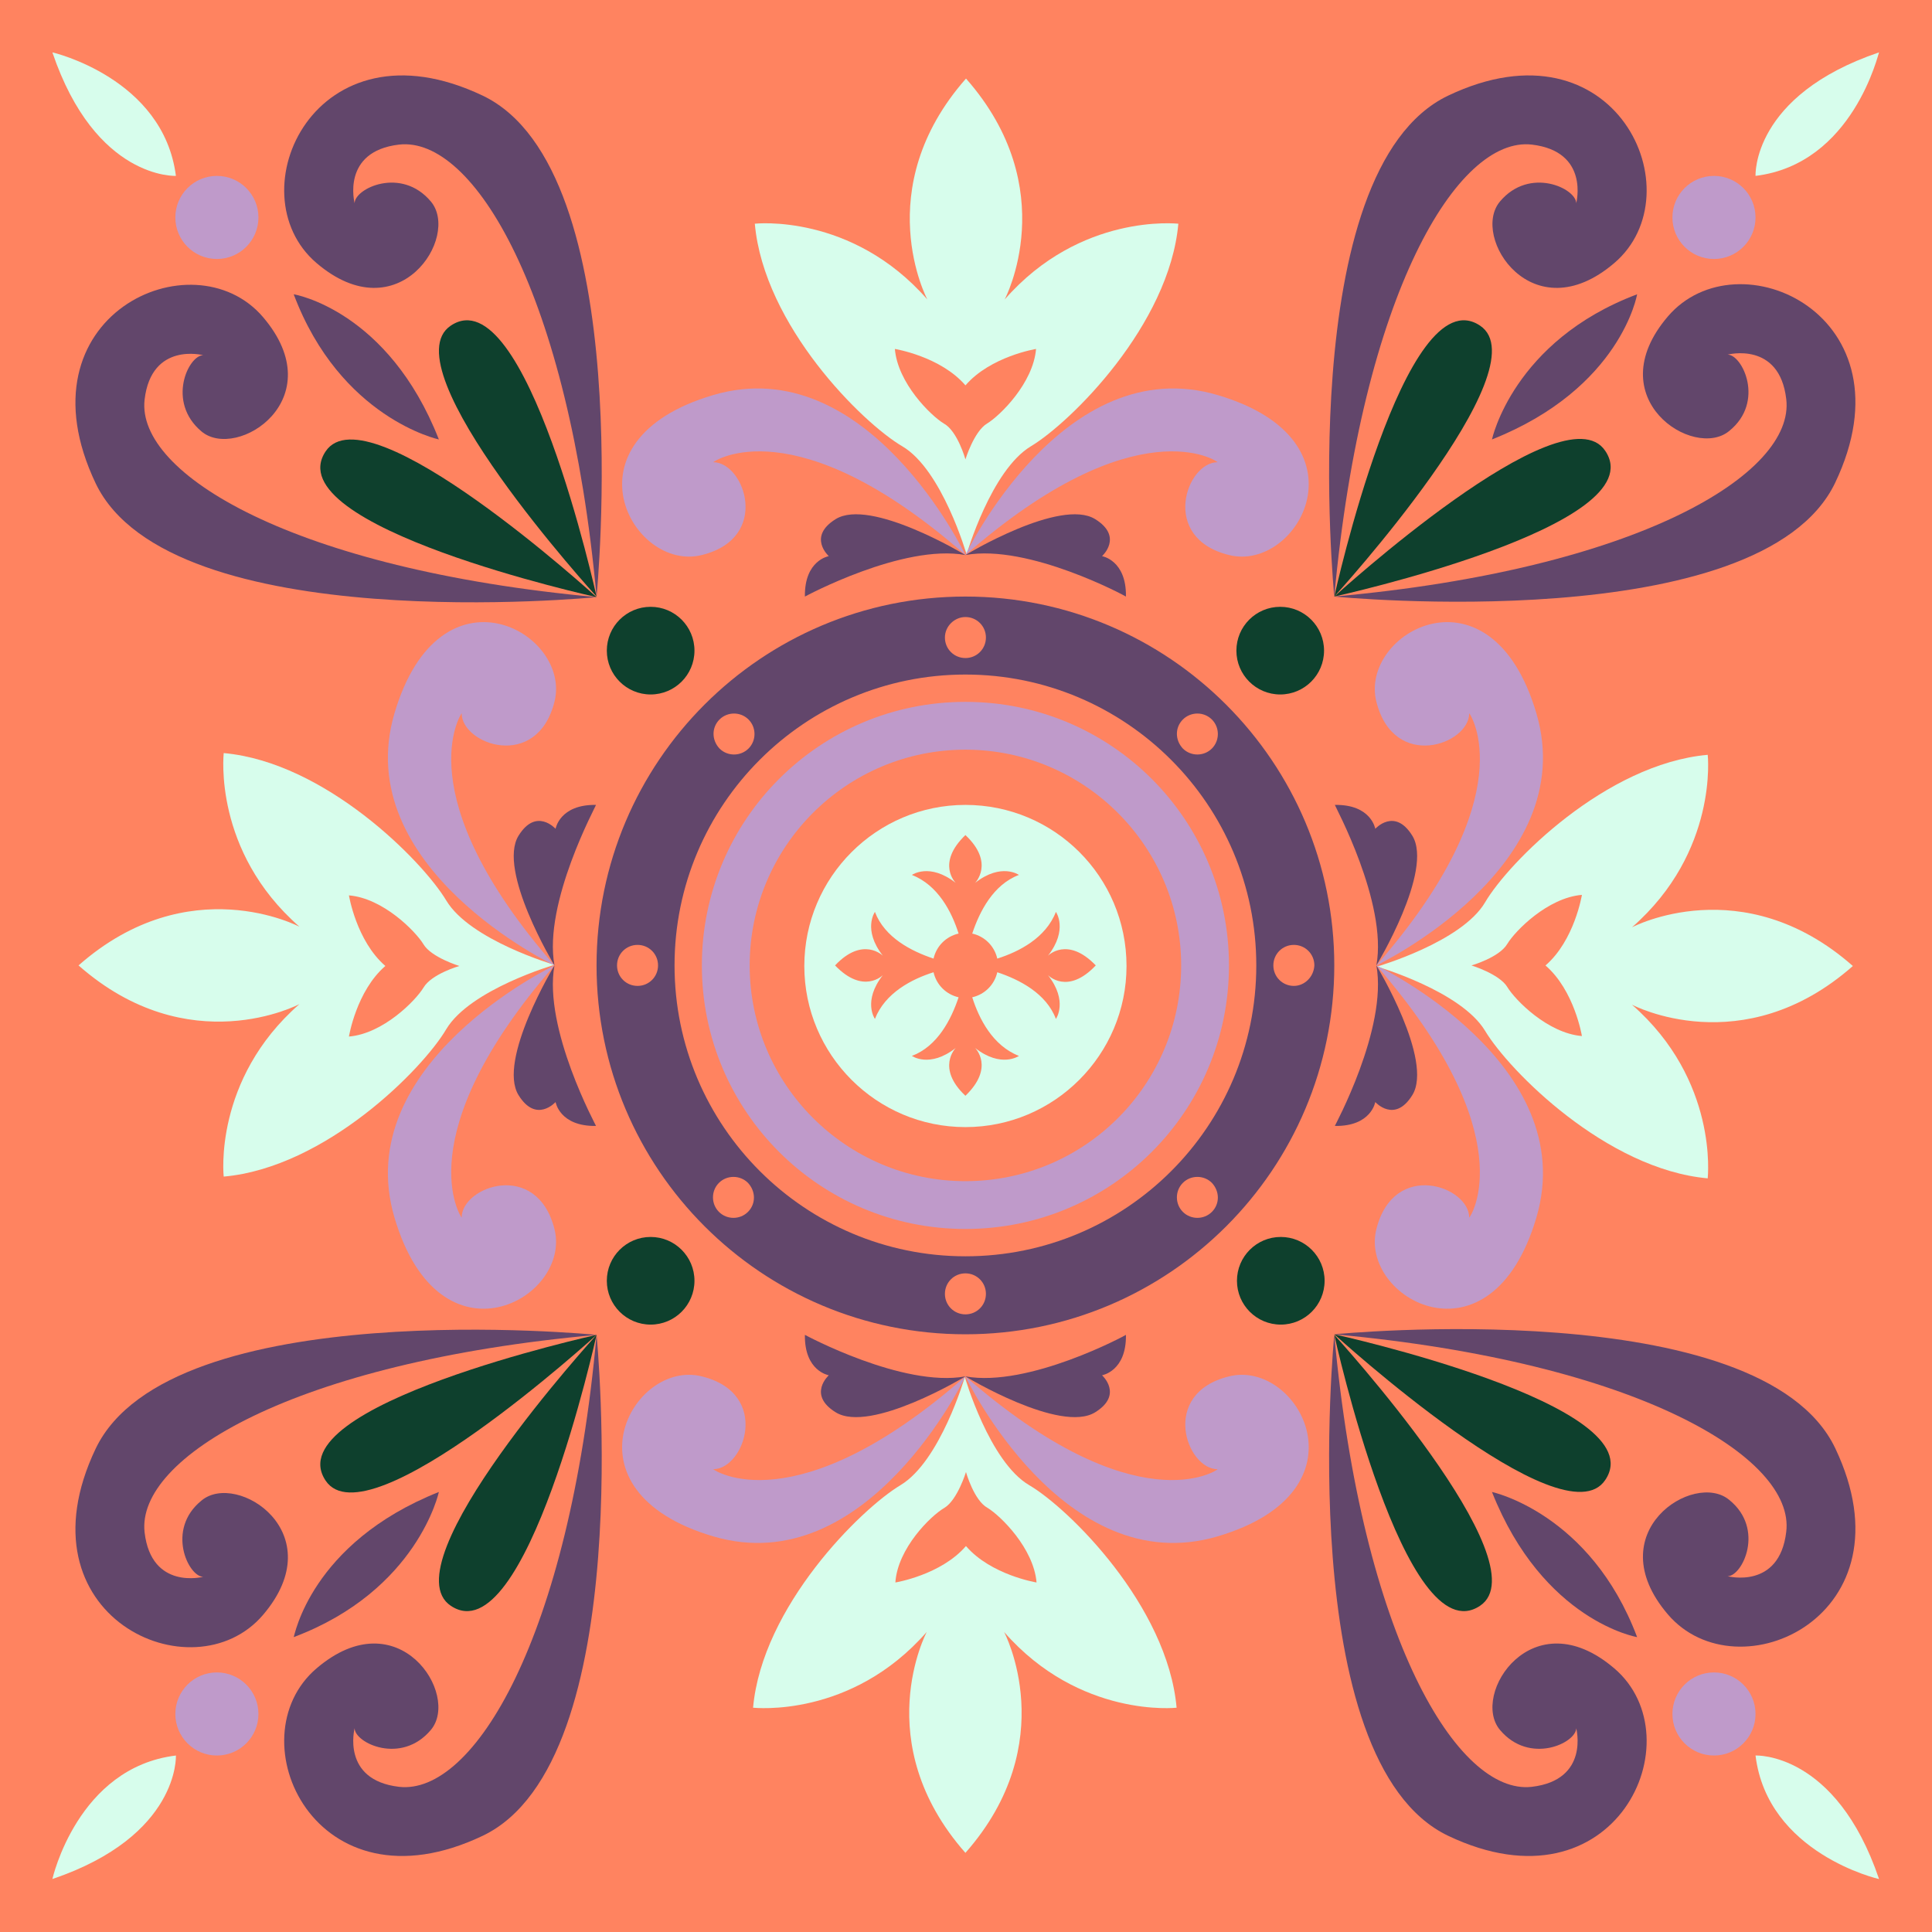 <?xml version="1.0" encoding="UTF-8" standalone="no"?>
<svg
   xmlns:dc="http://purl.org/dc/elements/1.1/"
   xmlns:cc="http://creativecommons.org/ns#"
   xmlns:rdf="http://www.w3.org/1999/02/22-rdf-syntax-ns#"
   xmlns:svg="http://www.w3.org/2000/svg"
   xmlns="http://www.w3.org/2000/svg"
   xmlns:sodipodi="http://sodipodi.sourceforge.net/DTD/sodipodi-0.dtd"
   xmlns:inkscape="http://www.inkscape.org/namespaces/inkscape"
   width="89.8mm"
   height="89.8mm"
   viewBox="0 0 89.8 89.8"
   version="1.1"
   id="svg14657"
   inkscape:version="1.0.1 (3bc2e813f5, 2020-09-07)"
   sodipodi:docname="family_16.svg">
  <defs
     id="defs14651" />
  <sodipodi:namedview
     id="base"
     pagecolor="#ffffff"
     bordercolor="#666666"
     borderopacity="1.0"
     inkscape:pageopacity="0.0"
     inkscape:pageshadow="2"
     inkscape:zoom="4.0542133"
     inkscape:cx="169.7"
     inkscape:cy="169.7"
     inkscape:document-units="mm"
     inkscape:current-layer="layer1"
     inkscape:document-rotation="0"
     showgrid="false"
     inkscape:window-width="2560"
     inkscape:window-height="1566"
     inkscape:window-x="0"
     inkscape:window-y="0"
     inkscape:window-maximized="1" />
  <g
     inkscape:label="Layer 1"
     inkscape:groupmode="layer"
     id="layer1"
     transform="translate(106.888,7.858)">
    <rect
       x="-106.888"
       y="-7.858"
       fill="#3069b3"
       width="89.8"
       height="89.8"
       id="rect5436"
       style="stroke-width:0.265;fill:#ff8360" />
    <path
       fill="#ffffff"
       d="m -62.015,19.87 c -9.472,0 -17.145,7.673 -17.145,17.145 0,9.472 7.673,17.145 17.145,17.145 9.472,0 17.145,-7.673 17.145,-17.145 0,-9.446 -7.673,-17.145 -17.145,-17.145 z m 10.107,5.715 c 0.37,-0.37 0.979,-0.37 1.349,0 0.37,0.37 0.37,0.979 0,1.349 -0.37,0.37 -0.979,0.37 -1.349,0 -0.37,-0.397 -0.37,-0.979 0,-1.349 z m -10.107,-4.763 c 0.529,0 0.953,0.423 0.953,0.953 0,0.529 -0.423,0.953 -0.953,0.953 -0.529,0 -0.953,-0.423 -0.953,-0.953 0,-0.529 0.45,-0.953 0.953,-0.953 z m -11.43,4.763 c 0.37,-0.37 0.979,-0.37 1.349,0 0.37,0.37 0.37,0.979 0,1.349 -0.37,0.37 -0.979,0.37 -1.349,0 -0.37,-0.397 -0.37,-0.979 0,-1.349 z m -3.81,12.382 c -0.529,0 -0.953,-0.423 -0.953,-0.953 0,-0.529 0.423,-0.953 0.953,-0.953 0.529,0 0.953,0.423 0.953,0.953 0,0.529 -0.423,0.953 -0.953,0.953 z m 5.133,10.504 c -0.37,0.37 -0.979,0.37 -1.349,0 -0.37,-0.37 -0.37,-0.979 0,-1.349 0.37,-0.37 0.979,-0.37 1.349,0 0.37,0.397 0.37,0.979 0,1.349 z m 10.107,4.763 c -0.529,0 -0.953,-0.423 -0.953,-0.953 0,-0.529 0.423,-0.953 0.953,-0.953 0.529,0 0.953,0.423 0.953,0.953 0,0.529 -0.423,0.953 -0.953,0.953 z m 11.456,-4.763 c -0.37,0.37 -0.979,0.37 -1.349,0 -0.37,-0.37 -0.37,-0.979 0,-1.349 0.37,-0.37 0.979,-0.37 1.349,0 0.37,0.397 0.37,0.979 0,1.349 z m -11.456,2.064 c -7.461,0 -13.52,-6.059 -13.52,-13.52 0,-7.461 6.059,-13.52 13.52,-13.52 7.461,0 13.52,6.059 13.52,13.52 0,7.488 -6.059,13.52 -13.52,13.52 z m 15.266,-12.568 c -0.529,0 -0.953,-0.423 -0.953,-0.953 0,-0.529 0.423,-0.953 0.953,-0.953 0.529,0 0.953,0.423 0.953,0.953 -0.026,0.529 -0.45,0.953 -0.953,0.953 z"
       id="path5438"
       style="stroke-width:0.265;fill:#62466b" />
    <path
       fill="#ffffff"
       d="m -62.015,24.765 c -6.773,0 -12.25,5.477 -12.25,12.25 0,6.773 5.477,12.25 12.25,12.25 6.773,0 12.25,-5.477 12.25,-12.25 0,-6.773 -5.477,-12.25 -12.25,-12.25 z m 0,22.278 c -5.53,0 -10.028,-4.498 -10.028,-10.028 0,-5.53 4.498,-10.028 10.028,-10.028 5.53,0 10.028,4.498 10.028,10.028 0,5.53 -4.471,10.028 -10.028,10.028 z"
       id="path5440"
       style="stroke-width:0.265;fill:#bf9aca" />
    <path
       fill="#ffffff"
       d="m -62.015,29.554 c -4.128,0 -7.488,3.36 -7.488,7.488 0,4.128 3.36,7.488 7.488,7.488 4.128,0 7.488,-3.36 7.488,-7.488 0,-4.154 -3.36,-7.488 -7.488,-7.488 z m 3.836,7.911 c 0.953,1.217 0.37,2.037 0.37,2.037 -0.45,-1.191 -1.693,-1.826 -2.725,-2.17 -0.132,0.582 -0.582,1.032 -1.164,1.164 0.318,1.005 0.953,2.249 2.17,2.725 0,0 -0.82,0.582 -2.037,-0.37 0,0 0.926,0.9 -0.45,2.223 -1.376,-1.296 -0.45,-2.223 -0.45,-2.223 -1.217,0.953 -2.037,0.37 -2.037,0.37 1.191,-0.45 1.826,-1.693 2.17,-2.725 -0.582,-0.132 -1.032,-0.582 -1.164,-1.164 -1.005,0.318 -2.249,0.953 -2.725,2.17 0,0 -0.582,-0.82 0.37,-2.037 0,0 -0.9,0.926 -2.223,-0.45 1.296,-1.376 2.223,-0.45 2.223,-0.45 -0.953,-1.217 -0.37,-2.037 -0.37,-2.037 0.45,1.191 1.693,1.826 2.725,2.17 0.132,-0.582 0.582,-1.032 1.164,-1.164 -0.318,-1.005 -0.953,-2.249 -2.17,-2.725 0,0 0.82,-0.582 2.037,0.37 0,0 -0.926,-0.9 0.45,-2.223 1.376,1.296 0.45,2.223 0.45,2.223 1.217,-0.953 2.037,-0.37 2.037,-0.37 -1.191,0.45 -1.826,1.693 -2.17,2.725 0.582,0.132 1.032,0.582 1.164,1.164 1.005,-0.318 2.249,-0.953 2.725,-2.17 0,0 0.582,0.82 -0.37,2.037 0,0 0.9,-0.926 2.223,0.45 -1.323,1.402 -2.223,0.45 -2.223,0.45 z"
       id="path5442"
       style="stroke-width:0.265;fill:#d7fdec" />
    <g
       id="g15619"
       style="fill:#d7fdec">
      <path
         fill="#ffffff"
         d="m -60.189,6.059 c 0,0 2.725,-5.133 -1.799,-10.266 -4.524,5.133 -1.799,10.266 -1.799,10.266 -3.519,-4.022 -8.017,-3.519 -8.017,-3.519 0.423,4.736 5.001,9.26 6.853,10.345 1.852,1.085 2.99,5.027 2.99,5.027 0,0 1.138,-3.916 2.99,-5.027 1.852,-1.111 6.429,-5.636 6.853,-10.345 -0.053,0 -4.551,-0.503 -8.07,3.519 z m -0.82,5.768 c -0.609,0.37 -1.005,1.667 -1.005,1.667 0,0 -0.37,-1.323 -1.005,-1.667 -0.609,-0.37 -2.143,-1.879 -2.275,-3.466 0,0 2.117,0.344 3.281,1.693 1.164,-1.349 3.281,-1.693 3.281,-1.693 -0.132,1.587 -1.667,3.096 -2.275,3.466 z"
         id="path5448"
         style="stroke-width:0.265;fill:#d7fdec" />
      <path
         fill="#ffffff"
         d="m -31.032,38.841 c 0,0 5.133,2.725 10.266,-1.799 -5.133,-4.524 -10.266,-1.799 -10.266,-1.799 4.022,-3.519 3.519,-8.017 3.519,-8.017 -4.736,0.423 -9.26,5.001 -10.345,6.853 -1.085,1.852 -5.027,2.99 -5.027,2.99 0,0 3.916,1.138 5.027,2.99 1.111,1.852 5.636,6.429 10.345,6.853 0,-0.053 0.503,-4.551 -3.519,-8.07 z m -5.794,-0.82 c -0.37,-0.609 -1.667,-1.005 -1.667,-1.005 0,0 1.296,-0.37 1.667,-1.005 0.37,-0.609 1.879,-2.143 3.466,-2.275 0,0 -0.344,2.117 -1.693,3.281 1.349,1.164 1.693,3.281 1.693,3.281 -1.587,-0.132 -3.096,-1.667 -3.466,-2.275 z"
         id="path5460"
         style="stroke-width:0.265;fill:#d7fdec" />
      <path
         fill="#ffffff"
         d="m -63.814,67.998 c 0,0 -2.725,5.133 1.799,10.266 4.524,-5.133 1.799,-10.266 1.799,-10.266 3.519,4.022 8.017,3.519 8.017,3.519 -0.423,-4.736 -5.001,-9.26 -6.853,-10.345 -1.852,-1.085 -2.99,-5.027 -2.99,-5.027 0,0 -1.138,3.916 -2.99,5.027 -1.852,1.111 -6.429,5.636 -6.853,10.345 0.053,0 4.551,0.503 8.07,-3.519 z m 0.82,-5.768 c 0.609,-0.37 1.005,-1.667 1.005,-1.667 0,0 0.37,1.323 1.005,1.667 0.609,0.37 2.143,1.879 2.275,3.466 0,0 -2.117,-0.344 -3.281,-1.693 -1.164,1.349 -3.281,1.693 -3.281,1.693 0.106,-1.587 1.64,-3.096 2.275,-3.466 z"
         id="path5472"
         style="stroke-width:0.265;fill:#d7fdec" />
      <path
         fill="#ffffff"
         d="m -92.971,35.216 c 0,0 -5.133,-2.725 -10.266,1.799 5.133,4.524 10.266,1.799 10.266,1.799 -4.022,3.519 -3.519,8.017 -3.519,8.017 4.736,-0.423 9.26,-5.001 10.345,-6.853 1.111,-1.852 5.027,-2.99 5.027,-2.99 0,0 -3.916,-1.138 -5.027,-2.99 -1.111,-1.852 -5.636,-6.429 -10.345,-6.853 0,0.053 -0.503,4.551 3.519,8.07 z m 5.768,0.82 c 0.37,0.609 1.667,1.005 1.667,1.005 0,0 -1.296,0.37 -1.667,1.005 -0.37,0.609 -1.879,2.143 -3.466,2.275 0,0 0.344,-2.117 1.693,-3.281 -1.349,-1.164 -1.693,-3.281 -1.693,-3.281 1.587,0.132 3.096,1.667 3.466,2.275 z"
         id="path5484"
         style="stroke-width:0.265;fill:#d7fdec" />
    </g>
    <g
       id="g15629"
       style="fill:#bf9aca">
      <path
         fill="#ffffff"
         d="m -62.015,17.939 c 0,0 -4.551,-9.551 -11.721,-7.435 -7.17,2.117 -3.757,8.255 -0.529,7.435 3.228,-0.794 1.984,-4.313 0.529,-4.313 0,-0.026 3.784,-2.646 11.721,4.313 z"
         id="path5450"
         style="stroke-width:0.265;fill:#bf9aca" />
      <path
         fill="#ffffff"
         d="m -62.015,17.939 c 0,0 4.551,-9.551 11.721,-7.435 7.17,2.117 3.757,8.255 0.529,7.435 -3.228,-0.794 -1.984,-4.313 -0.529,-4.313 0.026,-0.026 -3.757,-2.646 -11.721,4.313 z"
         id="path5452"
         style="stroke-width:0.265;fill:#bf9aca" />
      <path
         fill="#ffffff"
         d="m -42.912,37.015 c 0,0 9.551,-4.551 7.435,-11.721 -2.117,-7.17 -8.255,-3.757 -7.435,-0.529 0.82,3.228 4.313,1.984 4.313,0.529 0.026,0 2.619,3.784 -4.313,11.721 z"
         id="path5462"
         style="stroke-width:0.265;fill:#bf9aca" />
      <path
         fill="#ffffff"
         d="m -42.912,37.015 c 0,0 9.551,4.551 7.435,11.721 -2.117,7.17 -8.255,3.757 -7.435,0.529 0.82,-3.228 4.313,-1.984 4.313,-0.529 0.026,0.026 2.619,-3.757 -4.313,-11.721 z"
         id="path5464"
         style="stroke-width:0.265;fill:#bf9aca" />
      <path
         fill="#ffffff"
         d="m -62.015,56.118 c 0,0 4.551,9.551 11.721,7.435 7.17,-2.117 3.757,-8.255 0.529,-7.435 -3.228,0.794 -1.984,4.313 -0.529,4.313 0.026,0.026 -3.757,2.646 -11.721,-4.313 z"
         id="path5474"
         style="stroke-width:0.265;fill:#bf9aca" />
      <path
         fill="#ffffff"
         d="m -62.015,56.118 c 0,0 -4.551,9.551 -11.721,7.435 -7.17,-2.117 -3.757,-8.255 -0.529,-7.435 3.228,0.794 1.984,4.313 0.529,4.313 0,0.026 3.784,2.646 11.721,-4.313 z"
         id="path5476"
         style="stroke-width:0.265;fill:#bf9aca" />
      <path
         fill="#ffffff"
         d="m -81.117,37.015 c 0,0 -9.551,4.551 -7.435,11.721 2.117,7.17 8.255,3.757 7.435,0.529 -0.82,-3.228 -4.313,-1.984 -4.313,-0.529 0,0.026 -2.619,-3.757 4.313,-11.721 z"
         id="path5486"
         style="stroke-width:0.265;fill:#bf9aca" />
      <path
         fill="#ffffff"
         d="m -81.117,37.015 c 0,0 -9.551,-4.551 -7.435,-11.721 2.117,-7.17 8.255,-3.757 7.435,-0.529 -0.82,3.228 -4.313,1.984 -4.313,0.529 0,0 -2.619,3.784 4.313,11.721 z"
         id="path5488"
         style="stroke-width:0.265;fill:#bf9aca" />
    </g>
    <g
       id="g15639"
       style="fill:#62466b">
      <path
         fill="#ffffff"
         d="m -62.015,17.939 c 0,0 -4.419,-2.672 -6.032,-1.667 -1.323,0.82 -0.318,1.72 -0.318,1.72 0,0 -1.138,0.185 -1.111,1.879 0,0 4.551,-2.461 7.461,-1.931 z"
         id="path5454"
         style="stroke-width:0.265;fill:#62466b" />
      <path
         fill="#ffffff"
         d="m -62.015,17.939 c 0,0 4.419,-2.672 6.032,-1.667 1.323,0.82 0.318,1.72 0.318,1.72 0,0 1.138,0.185 1.111,1.879 0.026,0 -4.524,-2.461 -7.461,-1.931 z"
         id="path5456"
         style="stroke-width:0.265;fill:#62466b" />
      <path
         fill="#ffffff"
         d="m -42.912,37.015 c 0,0 2.672,-4.419 1.667,-6.032 -0.82,-1.323 -1.72,-0.318 -1.72,-0.318 0,0 -0.185,-1.138 -1.879,-1.111 -0.026,0 2.461,4.551 1.931,7.461 z"
         id="path5466"
         style="stroke-width:0.265;fill:#62466b" />
      <path
         fill="#ffffff"
         d="m -42.912,37.015 c 0,0 2.672,4.419 1.667,6.032 -0.82,1.323 -1.72,0.318 -1.72,0.318 0,0 -0.185,1.138 -1.879,1.111 -0.026,0.026 2.461,-4.524 1.931,-7.461 z"
         id="path5468"
         style="stroke-width:0.265;fill:#62466b" />
      <path
         fill="#ffffff"
         d="m -62.015,56.118 c 0,0 4.419,2.672 6.032,1.667 1.323,-0.82 0.318,-1.72 0.318,-1.72 0,0 1.138,-0.185 1.111,-1.879 0.026,0 -4.524,2.461 -7.461,1.931 z"
         id="path5478"
         style="stroke-width:0.265;fill:#62466b" />
      <path
         fill="#ffffff"
         d="m -62.015,56.118 c 0,0 -4.419,2.672 -6.032,1.667 -1.323,-0.82 -0.318,-1.72 -0.318,-1.72 0,0 -1.138,-0.185 -1.111,-1.879 0,0 4.551,2.461 7.461,1.931 z"
         id="path5480"
         style="stroke-width:0.265;fill:#62466b" />
      <path
         fill="#ffffff"
         d="m -81.117,37.015 c 0,0 -2.672,4.419 -1.667,6.032 0.82,1.323 1.72,0.318 1.72,0.318 0,0 0.185,1.138 1.879,1.111 0.026,0.026 -2.461,-4.524 -1.931,-7.461 z"
         id="path5490"
         style="stroke-width:0.265;fill:#62466b" />
      <path
         fill="#ffffff"
         d="m -81.117,37.015 c 0,0 -2.672,-4.419 -1.667,-6.032 0.82,-1.323 1.72,-0.318 1.72,-0.318 0,0 0.185,-1.138 1.879,-1.111 0.026,0 -2.461,4.551 -1.931,7.461 z"
         id="path5492"
         style="stroke-width:0.265;fill:#62466b" />
    </g>
    <g
       id="g15613"
       style="fill:#62466b">
      <path
         fill="#ffffff"
         d="m -79.16,19.87 c 0,0 1.958,-19.817 -5.292,-23.283 -7.779,-3.704 -11.536,4.524 -7.726,7.779 3.81,3.254 6.694,-1.217 5.318,-2.857 -1.376,-1.64 -3.545,-0.609 -3.545,0.079 0,0 -0.635,-2.408 2.064,-2.725 3.466,-0.397 7.885,6.906 9.181,21.008 z"
         id="path5496"
         style="stroke-width:0.265;fill:#62466b" />
      <path
         fill="#ffffff"
         d="m -79.16,19.897 c 0,0 -19.817,1.958 -23.283,-5.292 -3.704,-7.779 4.524,-11.536 7.779,-7.726 3.254,3.81 -1.217,6.694 -2.857,5.318 -1.64,-1.376 -0.609,-3.545 0.079,-3.545 0,0 -2.408,-0.635 -2.725,2.064 -0.397,3.44 6.906,7.885 21.008,9.181 z"
         id="path5502"
         style="stroke-width:0.265;fill:#62466b" />
      <path
         fill="#ffffff"
         d="m -44.87,19.87 c 0,0 19.817,1.958 23.283,-5.292 3.704,-7.779 -4.524,-11.536 -7.779,-7.726 -3.254,3.81 1.217,6.694 2.857,5.318 1.667,-1.349 0.609,-3.545 -0.079,-3.545 0,0 2.408,-0.635 2.725,2.064 0.423,3.466 -6.879,7.911 -21.008,9.181 z"
         id="path5518"
         style="stroke-width:0.265;fill:#62466b" />
      <path
         fill="#ffffff"
         d="m -44.87,19.87 c 0,0 -1.958,-19.817 5.292,-23.283 7.779,-3.704 11.536,4.524 7.726,7.779 -3.81,3.254 -6.694,-1.217 -5.318,-2.857 1.376,-1.64 3.545,-0.609 3.545,0.079 0,0 0.635,-2.408 -2.064,-2.725 -3.44,-0.397 -7.885,6.906 -9.181,21.008 z"
         id="path5524"
         style="stroke-width:0.265;fill:#62466b" />
      <path
         fill="#ffffff"
         d="m -44.87,54.187 c 0,0 -1.958,19.817 5.292,23.283 7.779,3.704 11.536,-4.524 7.726,-7.779 -3.81,-3.254 -6.694,1.217 -5.318,2.857 1.376,1.64 3.545,0.609 3.545,-0.079 0,0 0.635,2.408 -2.064,2.725 -3.44,0.397 -7.885,-6.906 -9.181,-21.008 z"
         id="path5540"
         style="stroke-width:0.265;fill:#62466b" />
      <path
         fill="#ffffff"
         d="m -44.87,54.16 c 0,0 19.817,-1.958 23.283,5.292 3.704,7.779 -4.524,11.536 -7.779,7.726 -3.254,-3.81 1.217,-6.694 2.857,-5.318 1.667,1.349 0.609,3.545 -0.079,3.545 0,0 2.408,0.635 2.725,-2.064 0.423,-3.44 -6.879,-7.885 -21.008,-9.181 z"
         id="path5546"
         style="stroke-width:0.265;fill:#62466b" />
      <path
         fill="#ffffff"
         d="m -79.16,54.187 c 0,0 -19.817,-1.958 -23.283,5.292 -3.704,7.779 4.524,11.536 7.779,7.726 3.254,-3.81 -1.217,-6.694 -2.857,-5.318 -1.667,1.349 -0.609,3.545 0.079,3.545 0,0 -2.408,0.635 -2.725,-2.064 -0.397,-3.466 6.906,-7.911 21.008,-9.181 z"
         id="path5562"
         style="stroke-width:0.265;fill:#62466b" />
      <path
         fill="#ffffff"
         d="m -79.16,54.187 c 0,0 1.958,19.817 -5.292,23.283 -7.779,3.704 -11.536,-4.524 -7.726,-7.779 3.81,-3.254 6.694,1.217 5.318,2.857 -1.376,1.64 -3.545,0.609 -3.545,-0.079 0,0 -0.635,2.408 2.064,2.725 3.466,0.397 7.911,-6.906 9.181,-21.008 z"
         id="path5568"
         style="stroke-width:0.265;fill:#62466b" />
    </g>
    <g
       id="g15673"
       style="fill:#0e402d">
      <path
         fill="#ffffff"
         d="m -79.16,19.87 c 0,0 -9.71,-10.636 -6.773,-12.594 3.493,-2.328 6.773,12.594 6.773,12.594 z"
         id="path5498"
         style="stroke-width:0.265;fill:#0e402d" />
      <path
         fill="#ffffff"
         d="m -79.16,19.897 c 0,0 -10.636,-9.71 -12.594,-6.773 -2.328,3.493 12.594,6.773 12.594,6.773 z"
         id="path5504"
         style="stroke-width:0.265;fill:#0e402d" />
      <path
         fill="#ffffff"
         d="m -44.87,19.87 c 0,0 10.636,-9.71 12.594,-6.773 2.355,3.493 -12.594,6.773 -12.594,6.773 z"
         id="path5520"
         style="stroke-width:0.265;fill:#0e402d" />
      <path
         fill="#ffffff"
         d="m -44.87,19.87 c 0,0 9.71,-10.636 6.773,-12.594 -3.493,-2.328 -6.773,12.594 -6.773,12.594 z"
         id="path5526"
         style="stroke-width:0.265;fill:#0e402d" />
      <path
         fill="#ffffff"
         d="m -44.87,54.187 c 0,0 9.71,10.636 6.773,12.594 -3.493,2.328 -6.773,-12.594 -6.773,-12.594 z"
         id="path5542"
         style="stroke-width:0.265;fill:#0e402d" />
      <path
         fill="#ffffff"
         d="m -44.87,54.16 c 0,0 10.636,9.71 12.594,6.773 2.355,-3.492 -12.594,-6.773 -12.594,-6.773 z"
         id="path5548"
         style="stroke-width:0.265;fill:#0e402d" />
      <path
         fill="#ffffff"
         d="m -79.16,54.187 c 0,0 -10.636,9.71 -12.594,6.773 -2.328,-3.493 12.594,-6.773 12.594,-6.773 z"
         id="path5564"
         style="stroke-width:0.265;fill:#0e402d" />
      <path
         fill="#ffffff"
         d="m -79.16,54.187 c 0,0 -9.71,10.636 -6.773,12.594 3.493,2.328 6.773,-12.594 6.773,-12.594 z"
         id="path5570"
         style="stroke-width:0.265;fill:#0e402d" />
    </g>
    <g
       id="g15651"
       style="fill:#62466b">
      <path
         fill="#ffffff"
         d="m -86.489,12.568 c 0,0 -4.577,-0.979 -6.747,-6.747 0.026,0 4.392,0.741 6.747,6.747 z"
         id="path5508"
         style="stroke-width:0.265;fill:#62466b" />
      <path
         fill="#ffffff"
         d="m -37.541,12.568 c 0,0 0.979,-4.577 6.747,-6.747 0,0 -0.741,4.366 -6.747,6.747 z"
         id="path5530"
         style="stroke-width:0.265;fill:#62466b" />
      <path
         fill="#ffffff"
         d="m -37.541,61.489 c 0,0 4.577,0.979 6.747,6.747 0,0 -4.366,-0.741 -6.747,-6.747 z"
         id="path5552"
         style="stroke-width:0.265;fill:#62466b" />
      <path
         fill="#ffffff"
         d="m -86.489,61.489 c 0,0 -0.979,4.577 -6.747,6.747 0.026,0 0.767,-4.366 6.747,-6.747 z"
         id="path5574"
         style="stroke-width:0.265;fill:#62466b" />
    </g>
    <g
       id="g15657"
       style="fill:#bf9aca">
      <circle
         fill="#ffffff"
         cx="-96.807"
         cy="2.249"
         r="1.931"
         id="circle5510"
         style="stroke-width:0.265;fill:#bf9aca" />
      <circle
         fill="#ffffff"
         cx="-27.222"
         cy="2.249"
         r="1.931"
         id="circle5532"
         style="stroke-width:0.265;fill:#bf9aca" />
      <circle
         fill="#ffffff"
         cx="-27.222"
         cy="71.808"
         r="1.931"
         id="circle5554"
         style="stroke-width:0.265;fill:#bf9aca" />
      <circle
         fill="#ffffff"
         cx="-96.807"
         cy="71.808"
         r="1.931"
         id="circle5576"
         style="stroke-width:0.265;fill:#bf9aca" />
    </g>
    <g
       id="g15663"
       style="fill:#d7fdec">
      <path
         fill="#ffffff"
         d="m -98.712,0.317 c 0,0 -3.731,0.185 -5.741,-5.741 0,0 5.159,1.191 5.741,5.741 z"
         id="path5512"
         style="stroke-width:0.265;fill:#d7fdec" />
      <path
         fill="#ffffff"
         d="m -25.29,0.317 c 0,0 -0.185,-3.731 5.741,-5.741 -0.026,0 -1.191,5.186 -5.741,5.741 z"
         id="path5534"
         style="stroke-width:0.265;fill:#d7fdec" />
      <path
         fill="#ffffff"
         d="m -25.29,73.739 c 0,0 3.731,-0.185 5.741,5.741 -0.026,0 -5.186,-1.191 -5.741,-5.741 z"
         id="path5556"
         style="stroke-width:0.265;fill:#d7fdec" />
      <path
         fill="#ffffff"
         d="m -98.712,73.739 c 0,0 0.185,3.731 -5.741,5.741 0,0 1.164,-5.186 5.741,-5.741 z"
         id="path5578"
         style="stroke-width:0.265;fill:#d7fdec" />
    </g>
    <g
       id="g15645"
       style="fill:#0e402d">
      <circle
         fill="#ffffff"
         cx="-76.646"
         cy="22.384"
         r="2.037"
         id="circle5514"
         style="stroke-width:0.265;fill:#0e402d" />
      <circle
         fill="#ffffff"
         cx="-47.383"
         cy="22.384"
         r="2.037"
         id="circle5536"
         style="stroke-width:0.265;fill:#0e402d" />
      <circle
         fill="#ffffff"
         cx="-47.357"
         cy="51.673"
         r="2.037"
         id="circle5558"
         style="stroke-width:0.265;fill:#0e402d" />
      <circle
         fill="#ffffff"
         cx="-76.646"
         cy="51.673"
         r="2.037"
         id="circle5580"
         style="stroke-width:0.265;fill:#0e402d" />
    </g>
  </g>
</svg>
